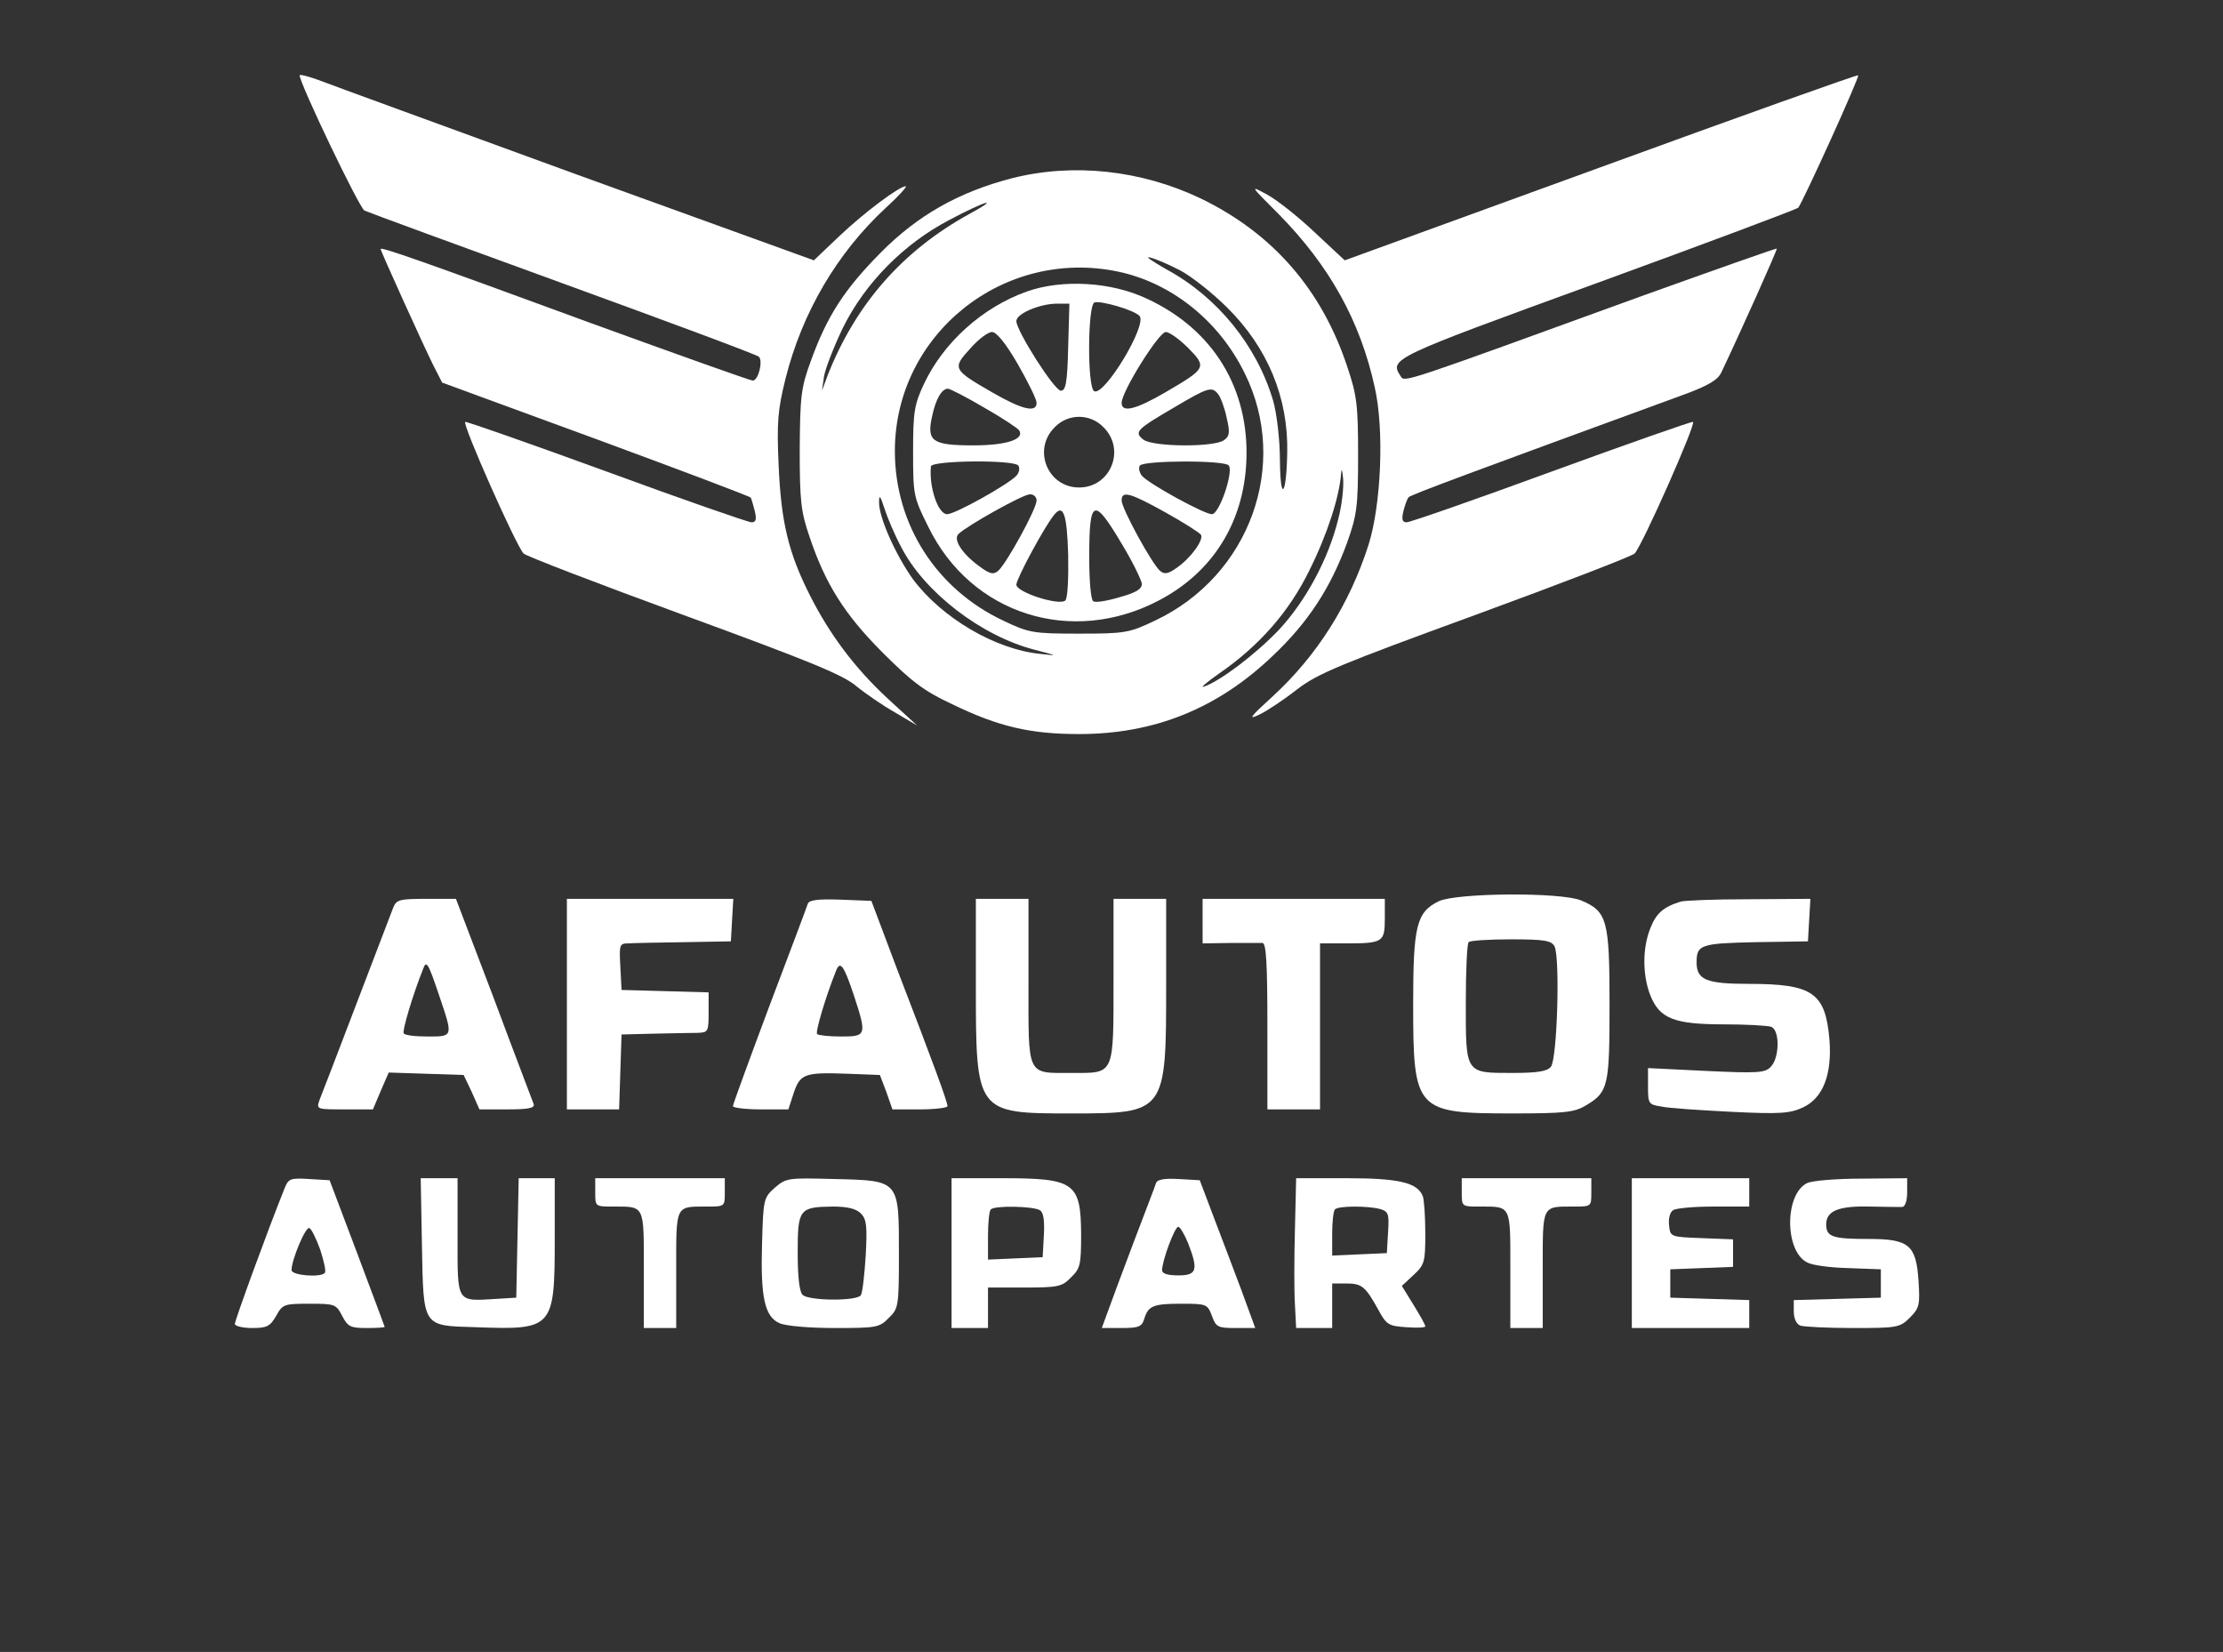 <?xml version="1.0" standalone="no"?>
<!DOCTYPE svg PUBLIC "-//W3C//DTD SVG 20010904//EN"
 "http://www.w3.org/TR/2001/REC-SVG-20010904/DTD/svg10.dtd">
<svg version="1.0" xmlns="http://www.w3.org/2000/svg"
 width="549pt" height="408pt" viewBox="0 0 549 408"
 preserveAspectRatio="xMidYMid meet">

<rect x="0" y="0" width="549" height="408" fill="#333333" stroke="none"/>

<g transform="translate(0,408) scale(0.1,-0.1)"
fill="#ffffff" stroke="none">
<path d="M740 3894 c0 -20 147 -327 160 -334 8 -4 229 -85 490 -180 261 -95
479 -176 484 -181 11 -10 -1 -59 -15 -59 -6 0 -185 64 -397 141 -422 155 -522
190 -522 184 0 -5 102 -230 129 -285 l23 -45 379 -139 c209 -77 381 -142 383
-145 2 -3 6 -18 10 -33 5 -21 3 -28 -8 -28 -8 0 -169 56 -357 125 -189 69
-346 124 -350 123 -9 -3 126 -307 144 -325 7 -7 185 -75 395 -152 303 -111
393 -147 426 -175 23 -19 67 -49 97 -66 l54 -32 -73 67 c-81 75 -143 158 -192
255 -53 105 -71 181 -77 320 -5 108 -2 138 17 215 41 163 127 310 248 422 32
29 53 53 49 53 -16 0 -103 -65 -165 -124 l-62 -59 -583 211 c-320 117 -606
221 -634 232 -29 11 -53 17 -53 14z"/>
<path d="M3953 3667 l-632 -230 -74 69 c-40 38 -93 80 -117 93 -44 24 -44 24
28 -48 125 -127 201 -263 237 -427 24 -105 16 -290 -15 -389 -47 -147 -127
-274 -237 -375 -56 -51 -62 -59 -33 -45 19 9 61 37 93 62 50 39 106 62 440
184 210 77 387 145 394 152 18 18 153 322 144 325 -4 1 -161 -54 -350 -123
-188 -69 -349 -125 -357 -125 -11 0 -13 7 -8 28 4 15 9 30 13 34 5 6 159 63
673 251 66 24 90 38 99 57 48 101 139 304 137 306 -2 1 -152 -52 -333 -117
-597 -217 -586 -214 -596 -198 -28 43 -23 45 485 230 269 98 493 182 497 186
11 13 152 323 148 327 -2 2 -288 -100 -636 -227z"/>
<path d="M2500 3640 c-132 -34 -234 -92 -325 -184 -90 -91 -132 -156 -172
-266 -25 -68 -27 -88 -28 -220 0 -127 3 -154 24 -215 39 -117 87 -193 181
-287 71 -71 102 -95 171 -127 115 -56 194 -74 314 -74 186 0 342 63 478 193
88 83 143 168 184 280 24 68 27 88 27 215 0 125 -3 149 -27 220 -63 190 -184
329 -362 415 -147 70 -314 88 -465 50z m-107 -89 c-165 -91 -280 -223 -349
-398 l-14 -38 5 35 c3 19 24 73 46 119 55 112 151 209 264 268 90 48 129 58
48 14z m522 -139 c28 -15 80 -56 116 -92 99 -98 151 -222 148 -358 -2 -107
-17 -124 -18 -21 0 54 -8 119 -17 150 -40 135 -137 255 -262 323 -37 21 -56
34 -42 30 14 -3 48 -18 75 -32z m-153 -3 c132 -28 249 -122 312 -251 112 -226
12 -501 -222 -611 -63 -30 -73 -32 -187 -32 -114 0 -124 2 -187 32 -166 78
-268 238 -268 419 0 288 268 503 552 443z m543 -611 c-24 -98 -80 -202 -146
-273 -57 -60 -145 -127 -186 -141 -10 -4 7 11 37 32 99 68 174 153 224 256 44
88 74 182 78 238 1 15 3 10 5 -12 2 -21 -3 -66 -12 -100z m-1080 -68 c57 -112
198 -221 331 -255 57 -15 58 -15 13 -10 -111 11 -243 89 -314 184 -43 60 -85
154 -84 191 0 19 3 16 13 -15 7 -22 25 -65 41 -95z"/>
<path d="M2536 3360 c-110 -39 -206 -126 -254 -228 -24 -51 -27 -69 -27 -168
0 -107 1 -112 38 -186 106 -216 354 -294 569 -181 132 69 209 191 216 343 8
179 -81 326 -245 402 -88 42 -210 49 -297 18z m278 -60 c21 -21 -88 -201 -112
-186 -17 10 -16 213 1 219 15 5 96 -18 111 -33z m-176 -77 c-2 -88 -6 -108
-18 -108 -16 0 -110 148 -110 172 0 18 56 42 98 43 l33 0 -3 -107z m-124 -43
c25 -44 46 -86 46 -95 0 -25 -35 -17 -108 25 -99 57 -101 60 -56 109 20 23 44
41 54 41 11 0 34 -28 64 -80z m421 40 c46 -47 44 -50 -57 -109 -74 -43 -108
-51 -108 -26 0 28 92 175 109 175 9 0 34 -18 56 -40z m-504 -147 c44 -25 83
-51 86 -56 14 -22 -32 -37 -113 -37 -102 0 -116 10 -102 72 9 43 24 68 39 68
5 0 46 -21 90 -47z m577 34 c6 -7 16 -33 21 -57 9 -38 8 -47 -6 -57 -24 -18
-174 -17 -199 1 -24 19 -18 25 78 81 81 48 91 51 106 32z m-283 -82 c56 -55
18 -149 -60 -149 -78 0 -116 94 -60 149 33 34 87 34 120 0z m-210 -95 c4 -6 2
-17 -4 -24 -18 -21 -152 -96 -172 -96 -22 0 -45 66 -40 118 1 15 206 17 216 2z
m520 0 c11 -18 -24 -120 -42 -120 -19 0 -156 75 -173 95 -6 8 -9 19 -5 25 8
13 212 14 220 0z m-475 -86 c0 -21 -75 -157 -95 -174 -12 -10 -21 -8 -50 14
-41 31 -61 64 -48 77 20 20 159 98 176 98 9 1 17 -6 17 -15z m319 -30 c45 -25
84 -50 87 -55 7 -12 -24 -56 -58 -80 -23 -17 -32 -18 -43 -9 -20 17 -95 154
-95 174 0 25 21 19 109 -30z m-241 -104 c1 -57 -1 -107 -7 -113 -14 -14 -121
20 -121 39 0 14 68 141 93 172 23 29 32 3 35 -98z m134 24 c26 -43 47 -87 48
-96 0 -13 -15 -22 -55 -33 -30 -9 -59 -14 -65 -10 -6 3 -10 50 -10 109 0 146
11 150 82 30z"/>
<path d="M3553 1854 c-55 -27 -63 -61 -63 -254 0 -264 6 -270 247 -270 129 0
152 3 180 20 55 33 58 47 58 250 0 208 -6 229 -70 256 -50 21 -308 19 -352 -2z
m286 -111 c14 -27 7 -279 -9 -298 -9 -11 -33 -15 -96 -15 -116 0 -114 -2 -114
174 0 78 3 146 7 149 3 4 50 7 104 7 83 0 100 -3 108 -17z"/>
<path d="M971 1838 c-5 -13 -46 -120 -91 -238 -45 -118 -86 -225 -91 -237 -8
-23 -7 -23 62 -23 l70 0 19 45 20 46 92 -3 93 -3 20 -42 19 -43 69 0 c51 0 68
3 65 13 -2 6 -47 123 -98 260 l-94 247 -73 0 c-67 0 -74 -2 -82 -22z m114
-218 c34 -101 35 -100 -29 -100 -30 0 -57 3 -59 8 -4 6 22 94 48 159 8 22 12
16 40 -67z"/>
<path d="M1400 1600 l0 -260 65 0 64 0 3 93 3 92 80 2 c44 1 92 2 108 2 26 1
27 3 27 51 l0 49 -107 3 -108 3 -3 58 c-3 54 -2 57 20 57 13 1 75 2 138 3
l115 2 3 53 3 52 -205 0 -206 0 0 -260z"/>
<path d="M1995 1848 c-2 -7 -45 -121 -95 -253 -49 -131 -90 -243 -90 -247 0
-4 31 -8 68 -8 l69 0 13 40 c16 48 27 52 134 48 l79 -3 16 -42 15 -43 68 0
c37 0 68 4 68 8 0 10 -33 101 -124 337 l-64 170 -76 3 c-56 2 -78 -1 -81 -10z
m114 -227 c32 -98 31 -101 -32 -101 -30 0 -56 3 -59 6 -5 5 22 95 47 157 10
25 19 13 44 -62z"/>
<path d="M2410 1645 c0 -314 1 -315 235 -315 234 0 235 1 235 315 l0 215 -65
0 -65 0 0 -199 c0 -238 3 -231 -101 -231 -115 0 -109 -12 -109 225 l0 205 -65
0 -65 0 0 -215z"/>
<path d="M2970 1805 l0 -55 68 1 c37 0 73 0 80 0 9 -1 12 -49 12 -206 l0 -205
65 0 65 0 0 205 0 205 64 0 c91 0 96 3 96 61 l0 49 -225 0 -225 0 0 -55z"/>
<path d="M4150 1853 c-42 -13 -60 -29 -74 -65 -20 -49 -20 -117 0 -167 23 -57
59 -71 182 -71 55 0 107 -3 116 -6 22 -8 21 -77 -1 -99 -14 -15 -33 -16 -160
-10 l-143 7 0 -45 c0 -43 1 -45 33 -50 17 -4 95 -9 173 -13 121 -6 145 -4 177
11 49 23 72 81 65 168 -10 115 -41 137 -199 137 -105 0 -129 10 -129 53 0 44
10 47 146 50 l129 2 3 53 3 52 -153 -1 c-84 0 -160 -3 -168 -6z"/>
<path d="M702 1143 c-41 -102 -122 -324 -122 -333 0 -5 19 -10 43 -10 36 0 44
4 59 30 16 29 20 30 82 30 63 0 66 -1 81 -30 14 -27 21 -30 60 -30 25 0 45 1
45 3 0 1 -31 83 -68 182 l-68 180 -50 3 c-48 3 -52 1 -62 -25z m89 -150 c9
-28 15 -54 11 -57 -11 -12 -82 -6 -82 7 0 25 34 107 44 104 5 -2 17 -26 27
-54z"/>
<path d="M1042 1005 c4 -205 0 -199 134 -203 190 -7 194 -3 194 218 l0 150
-45 0 -44 0 -3 -147 -3 -148 -49 -3 c-100 -6 -96 -12 -96 153 l0 145 -46 0
-45 0 3 -165z"/>
<path d="M1470 1135 c0 -35 0 -35 44 -35 79 0 76 5 76 -156 l0 -144 40 0 40 0
0 144 c0 161 -3 156 76 156 44 0 44 0 44 35 l0 35 -160 0 -160 0 0 -35z"/>
<path d="M1914 1147 c-28 -25 -29 -28 -32 -138 -4 -131 6 -181 43 -197 15 -7
74 -12 136 -12 103 0 111 1 134 25 24 23 25 29 25 158 0 183 2 181 -158 185
-115 3 -120 3 -148 -21z m212 -64 c14 -14 16 -31 12 -104 -3 -48 -8 -92 -12
-98 -10 -15 -129 -14 -144 1 -8 8 -12 46 -12 105 0 107 4 112 87 113 35 0 57
-5 69 -17z"/>
<path d="M2350 985 l0 -185 45 0 45 0 0 50 0 50 90 0 c83 0 93 2 115 25 23 22
25 32 25 107 -1 127 -16 138 -194 138 l-126 0 0 -185z m218 106 c9 -5 12 -25
10 -62 l-3 -54 -67 -3 -68 -3 0 59 c0 32 3 62 7 65 9 10 105 8 121 -2z"/>
<path d="M2855 1158 c-2 -7 -28 -74 -56 -148 -28 -74 -57 -152 -64 -172 l-14
-38 49 0 c42 0 50 3 56 23 10 32 22 37 92 37 62 0 64 -1 75 -30 10 -28 15 -30
59 -30 l48 0 -34 93 c-19 50 -50 133 -69 182 l-34 90 -52 3 c-35 2 -53 -1 -56
-10z m79 -148 c26 -67 22 -80 -24 -80 -26 0 -40 4 -40 13 0 23 31 107 40 107
4 0 15 -18 24 -40z"/>
<path d="M3198 1043 c-2 -71 -2 -154 0 -185 l3 -58 44 0 45 0 0 55 0 55 35 0
c38 0 47 -7 79 -65 20 -37 25 -40 69 -43 26 -2 47 -1 47 2 0 4 -13 27 -29 53
l-29 47 29 27 c27 25 29 32 29 102 0 42 -3 83 -6 92 -13 34 -58 45 -188 45
l-125 0 -3 -127z m210 51 c21 -6 23 -12 20 -58 l-3 -51 -67 -3 -68 -3 0 54 c0
29 3 57 7 60 8 9 80 9 111 1z"/>
<path d="M3610 1135 c0 -35 0 -35 44 -35 79 0 76 5 76 -156 l0 -144 40 0 40 0
0 144 c0 161 -3 156 76 156 44 0 44 0 44 35 l0 35 -160 0 -160 0 0 -35z"/>
<path d="M4030 985 l0 -185 145 0 145 0 0 35 0 34 -97 3 -98 3 0 35 0 35 78 3
77 3 0 34 0 34 -77 3 c-78 3 -78 3 -81 32 -2 16 2 32 10 37 7 5 52 9 101 9
l87 0 0 35 0 35 -145 0 -145 0 0 -185z"/>
<path d="M4463 1158 c-56 -27 -56 -168 0 -196 12 -7 58 -13 102 -14 l80 -3 0
-35 0 -35 -107 -3 -108 -3 0 -28 c0 -17 6 -31 16 -35 9 -3 67 -6 130 -6 110 0
116 1 141 26 23 23 25 31 21 91 -6 88 -23 103 -123 103 -89 0 -105 5 -105 36
0 33 30 46 108 44 37 -1 73 -1 80 -1 7 1 12 15 12 36 l0 35 -112 -1 c-62 0
-123 -5 -135 -11z"/>
</g>
</svg>
